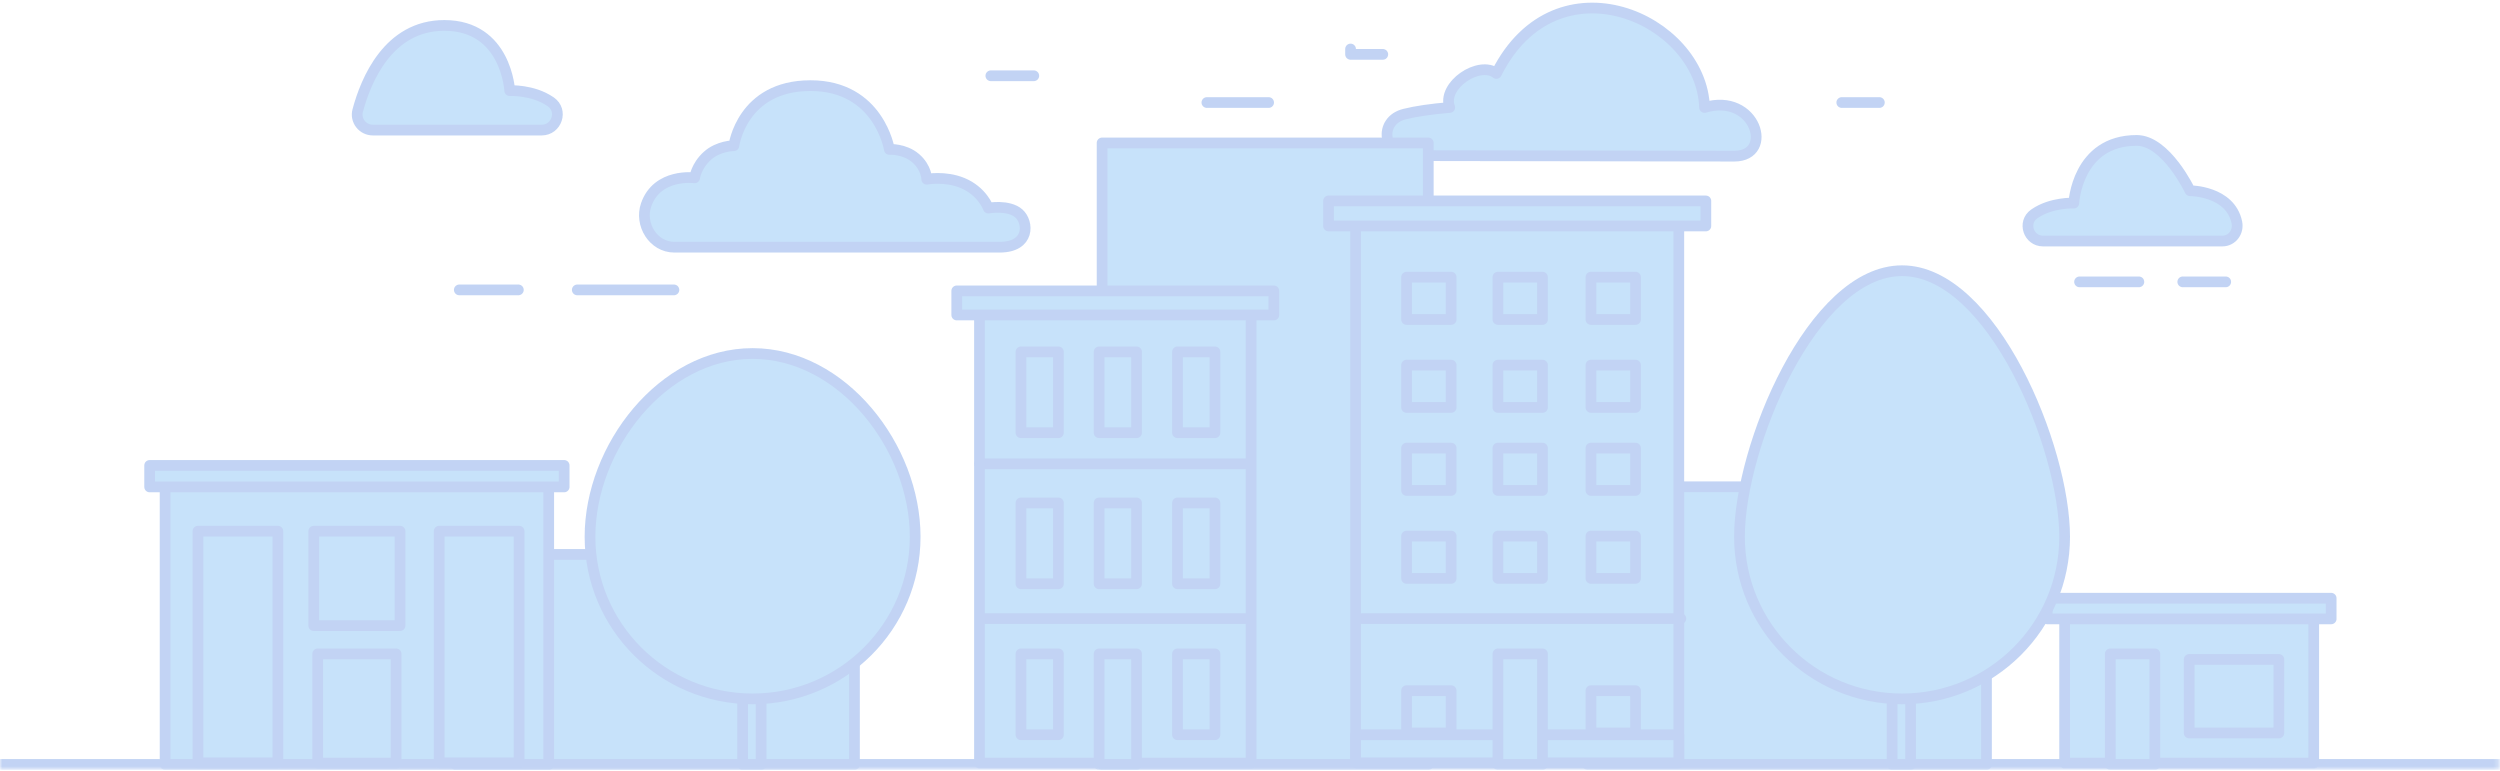 <svg xmlns="http://www.w3.org/2000/svg" xmlns:xlink="http://www.w3.org/1999/xlink" width="564" height="174" viewBox="0 0 564 174">
    <defs>
        <path id="a" d="M0 173.296h563.761V.234H0z"/>
    </defs>
    <g fill="none" fill-rule="evenodd" opacity=".25" transform="translate(0 .37)">
        <path fill="#1F8BEB" d="M391.256 34.86c9.131 0 4.858-14.434-6.709-10.986-.64-20.044-33.408-34.709-46.957-7.675-3.831-3.022-12.433 2.686-10.528 7.675-4.255.361-7.604.852-10.209 1.502-6.013 1.5-4.823 9.417 1.376 9.362l73.027.122z"/>
        <path stroke="#0A51D2" stroke-linecap="round" stroke-linejoin="round" stroke-width="2.42" d="M391.256 34.86c9.131 0 4.858-14.434-6.709-10.986-.64-20.044-33.408-34.709-46.957-7.675-3.831-3.022-12.433 2.686-10.528 7.675-4.255.361-7.604.852-10.209 1.502-6.013 1.5-4.823 9.417 1.376 9.362l73.027.122z"/>
        <path fill="#1F8BEB" d="M501.351 54.009h-40.437c-3.274 0-4.686-4.227-2.006-6.102l.114-.08c3.814-2.614 8.822-2.376 8.822-2.376s.715-14.144 14.186-14.144c6.66 0 12.042 11.35 12.042 11.35s9.06 0 10.56 7.133c.454 2.16-1.067 4.219-3.28 4.219"/>
        <path stroke="#0A51D2" stroke-linecap="round" stroke-linejoin="round" stroke-width="2.42" d="M501.351 54.009h-40.437c-3.274 0-4.686-4.227-2.006-6.102l.114-.08c3.814-2.614 8.822-2.376 8.822-2.376s.715-14.144 14.186-14.144c6.66 0 12.042 11.35 12.042 11.35s9.06 0 10.56 7.133c.454 2.16-1.067 4.219-3.28 4.219z"/>
        <path fill="#1F8BEB" d="M84.11 28.975h38.088c3.405 0 4.873-4.395 2.086-6.346l-.119-.081c-3.967-2.72-9.174-2.472-9.174-2.472s-.744-14.71-14.754-14.71c-12.665 0-17.717 12.394-19.539 19.222-.591 2.219 1.11 4.387 3.412 4.387"/>
        <path stroke="#0A51D2" stroke-linecap="round" stroke-linejoin="round" stroke-width="2.42" d="M84.11 28.975h38.088c3.405 0 4.873-4.395 2.086-6.346l-.119-.081c-3.967-2.72-9.174-2.472-9.174-2.472s-.744-14.71-14.754-14.71c-12.665 0-17.717 12.394-19.539 19.222-.591 2.219 1.11 4.387 3.412 4.387z"/>
        <path fill="#1F8BEB" d="M152.152 55.397h73.367c6.887 0 6.57-5.654 4.321-7.624-2.305-2.019-6.861-1.2-6.861-1.2s-1.357-3.802-5.82-5.654c-3.95-1.637-8.087-.857-8.087-.857s0-2.61-2.528-4.772c-2.529-2.162-5.9-1.951-5.9-1.951s-2.318-14.39-17.805-14.39-17.278 13.55-17.278 13.55-3.477 0-6.005 2.31-2.845 4.937-2.845 4.937-8.456-1.136-10.956 6.136c-1.49 4.335 1.571 9.515 6.397 9.515"/>
        <path stroke="#0A51D2" stroke-linecap="round" stroke-linejoin="round" stroke-width="2.42" d="M152.152 55.397h73.367c6.887 0 6.57-5.654 4.321-7.624-2.305-2.019-6.861-1.2-6.861-1.2s-1.357-3.802-5.82-5.654c-3.95-1.637-8.087-.857-8.087-.857s0-2.61-2.528-4.772c-2.529-2.162-5.9-1.951-5.9-1.951s-2.318-14.39-17.805-14.39-17.278 13.55-17.278 13.55-3.477 0-6.005 2.31-2.845 4.937-2.845 4.937-8.456-1.136-10.956 6.136c-1.49 4.335 1.571 9.515 6.397 9.515z"/>
        <mask id="b" fill="#fff">
            <use xlink:href="#a"/>
        </mask>
        <path stroke="#0A51D2" stroke-linecap="round" stroke-linejoin="round" stroke-width="2.42" d="M-39.212 172.088h638.093-638.093z" mask="url(#b)"/>
        <path fill="#1F8BEB" d="M248.632 172.088h73.588V31.878h-73.588z" mask="url(#b)"/>
        <path stroke="#0A51D2" stroke-linecap="round" stroke-linejoin="round" stroke-width="2.42" d="M248.632 172.088h73.588V31.878h-73.588z" mask="url(#b)"/>
        <path fill="#1F8BEB" d="M102.795 172.088h89.974v-47.38h-89.974z" mask="url(#b)"/>
        <path stroke="#0A51D2" stroke-linecap="round" stroke-linejoin="round" stroke-width="2.42" d="M102.795 172.088h89.974v-47.38h-89.974z" mask="url(#b)"/>
        <path fill="#1F8BEB" d="M358.178 172.088h89.974V109.45h-89.974z" mask="url(#b)"/>
        <path stroke="#0A51D2" stroke-linecap="round" stroke-linejoin="round" stroke-width="2.42" d="M358.178 172.088h89.974V109.45h-89.974z" mask="url(#b)"/>
        <path fill="#1F8BEB" d="M220.972 171.778h61.28V67.125h-61.28z" mask="url(#b)"/>
        <path stroke="#0A51D2" stroke-linecap="round" stroke-linejoin="round" stroke-width="2.42" d="M220.972 171.778h61.28V67.125h-61.28z" mask="url(#b)"/>
        <path fill="#1F8BEB" d="M215.844 70.693h71.535v-5.44h-71.535z" mask="url(#b)"/>
        <path stroke="#0A51D2" stroke-linecap="round" stroke-linejoin="round" stroke-width="2.42" d="M215.844 70.693h71.535v-5.44h-71.535z" mask="url(#b)"/>
        <g mask="url(#b)">
            <path fill="#1F8BEB" d="M221.032 104.275h60.393"/>
            <path stroke="#0A51D2" stroke-linecap="round" stroke-linejoin="round" stroke-width="2.42" d="M221.032 104.275h60.393"/>
        </g>
        <g mask="url(#b)">
            <path fill="#1F8BEB" d="M222.246 139.186h59.568"/>
            <path stroke="#0A51D2" stroke-linecap="round" stroke-linejoin="round" stroke-width="2.42" d="M222.246 139.186h59.568"/>
        </g>
        <path fill="#1F8BEB" d="M230.329 131.33h8.447v-18.237h-8.447z" mask="url(#b)"/>
        <path stroke="#0A51D2" stroke-linecap="round" stroke-linejoin="round" stroke-width="2.42" d="M230.329 131.33h8.447v-18.237h-8.447z" mask="url(#b)"/>
        <path fill="#1F8BEB" d="M247.958 131.33h8.448v-18.237h-8.448z" mask="url(#b)"/>
        <path stroke="#0A51D2" stroke-linecap="round" stroke-linejoin="round" stroke-width="2.42" d="M247.958 131.33h8.448v-18.237h-8.448z" mask="url(#b)"/>
        <path fill="#1F8BEB" d="M265.642 131.33h8.448v-18.237h-8.448z" mask="url(#b)"/>
        <path stroke="#0A51D2" stroke-linecap="round" stroke-linejoin="round" stroke-width="2.42" d="M265.642 131.33h8.448v-18.237h-8.448z" mask="url(#b)"/>
        <path fill="#1F8BEB" d="M230.329 97.25h8.447V79.013h-8.447z" mask="url(#b)"/>
        <path stroke="#0A51D2" stroke-linecap="round" stroke-linejoin="round" stroke-width="2.42" d="M230.329 97.25h8.447V79.013h-8.447z" mask="url(#b)"/>
        <path fill="#1F8BEB" d="M247.958 97.25h8.448V79.013h-8.448z" mask="url(#b)"/>
        <path stroke="#0A51D2" stroke-linecap="round" stroke-linejoin="round" stroke-width="2.42" d="M247.958 97.25h8.448V79.013h-8.448z" mask="url(#b)"/>
        <path fill="#1F8BEB" d="M265.642 97.25h8.448V79.013h-8.448z" mask="url(#b)"/>
        <path stroke="#0A51D2" stroke-linecap="round" stroke-linejoin="round" stroke-width="2.42" d="M265.642 97.25h8.448V79.013h-8.448z" mask="url(#b)"/>
        <path fill="#1F8BEB" d="M230.329 165.386h8.447v-18.238h-8.447z" mask="url(#b)"/>
        <path stroke="#0A51D2" stroke-linecap="round" stroke-linejoin="round" stroke-width="2.42" d="M230.329 165.386h8.447v-18.238h-8.447z" mask="url(#b)"/>
        <path fill="#1F8BEB" d="M247.958 172.088h8.448v-24.94h-8.448z" mask="url(#b)"/>
        <path stroke="#0A51D2" stroke-linecap="round" stroke-linejoin="round" stroke-width="2.42" d="M247.958 172.088h8.448v-24.94h-8.448z" mask="url(#b)"/>
        <path fill="#1F8BEB" d="M265.642 165.386h8.448v-18.238h-8.448z" mask="url(#b)"/>
        <path stroke="#0A51D2" stroke-linecap="round" stroke-linejoin="round" stroke-width="2.42" d="M265.642 165.386h8.448v-18.238h-8.448z" mask="url(#b)"/>
        <path fill="#1F8BEB" d="M305.819 171.719h72.921V47.183H305.82z" mask="url(#b)"/>
        <path stroke="#0A51D2" stroke-linecap="round" stroke-linejoin="round" stroke-width="2.42" d="M305.819 171.719h72.921V47.183H305.82z" mask="url(#b)"/>
        <path fill="#1F8BEB" d="M305.819 171.719h72.921v-6.332H305.82z" mask="url(#b)"/>
        <path stroke="#0A51D2" stroke-linecap="round" stroke-linejoin="round" stroke-width="2.42" d="M305.819 171.719h72.921v-6.332H305.82z" mask="url(#b)"/>
        <path fill="#1F8BEB" d="M299.716 50.608h85.126v-5.65h-85.126z" mask="url(#b)"/>
        <path stroke="#0A51D2" stroke-linecap="round" stroke-linejoin="round" stroke-width="2.42" d="M299.716 50.608h85.126v-5.65h-85.126z" mask="url(#b)"/>
        <g mask="url(#b)">
            <path fill="#1F8BEB" d="M307.334 139.186H379.2"/>
            <path stroke="#0A51D2" stroke-linecap="round" stroke-linejoin="round" stroke-width="2.42" d="M307.334 139.186H379.2"/>
        </g>
        <path fill="#1F8BEB" d="M337.932 172.088h10.052v-24.94h-10.052z" mask="url(#b)"/>
        <path stroke="#0A51D2" stroke-linecap="round" stroke-linejoin="round" stroke-width="2.42" d="M337.932 172.088h10.052v-24.94h-10.052z" mask="url(#b)"/>
        <path fill="#1F8BEB" d="M358.917 164.994h10.054v-9.548h-10.054z" mask="url(#b)"/>
        <path stroke="#0A51D2" stroke-linecap="round" stroke-linejoin="round" stroke-width="2.42" d="M358.917 164.994h10.054v-9.548h-10.054z" mask="url(#b)"/>
        <path fill="#1F8BEB" d="M317.323 164.994h10.053v-9.548h-10.053z" mask="url(#b)"/>
        <path stroke="#0A51D2" stroke-linecap="round" stroke-linejoin="round" stroke-width="2.42" d="M317.323 164.994h10.053v-9.548h-10.053z" mask="url(#b)"/>
        <path fill="#1F8BEB" d="M358.917 130.118h10.054v-9.548h-10.054z" mask="url(#b)"/>
        <path stroke="#0A51D2" stroke-linecap="round" stroke-linejoin="round" stroke-width="2.42" d="M358.917 130.118h10.054v-9.548h-10.054z" mask="url(#b)"/>
        <path fill="#1F8BEB" d="M317.323 130.118h10.053v-9.548h-10.053z" mask="url(#b)"/>
        <path stroke="#0A51D2" stroke-linecap="round" stroke-linejoin="round" stroke-width="2.42" d="M317.323 130.118h10.053v-9.548h-10.053z" mask="url(#b)"/>
        <path fill="#1F8BEB" d="M337.932 130.118h10.052v-9.548h-10.052z" mask="url(#b)"/>
        <path stroke="#0A51D2" stroke-linecap="round" stroke-linejoin="round" stroke-width="2.42" d="M337.932 130.118h10.052v-9.548h-10.052z" mask="url(#b)"/>
        <path fill="#1F8BEB" d="M358.917 110.272h10.054v-9.548h-10.054z" mask="url(#b)"/>
        <path stroke="#0A51D2" stroke-linecap="round" stroke-linejoin="round" stroke-width="2.42" d="M358.917 110.272h10.054v-9.548h-10.054z" mask="url(#b)"/>
        <path fill="#1F8BEB" d="M317.323 110.272h10.053v-9.548h-10.053z" mask="url(#b)"/>
        <path stroke="#0A51D2" stroke-linecap="round" stroke-linejoin="round" stroke-width="2.42" d="M317.323 110.272h10.053v-9.548h-10.053z" mask="url(#b)"/>
        <path fill="#1F8BEB" d="M337.932 110.272h10.052v-9.548h-10.052z" mask="url(#b)"/>
        <path stroke="#0A51D2" stroke-linecap="round" stroke-linejoin="round" stroke-width="2.42" d="M337.932 110.272h10.052v-9.548h-10.052z" mask="url(#b)"/>
        <path fill="#1F8BEB" d="M358.917 91.549h10.054v-9.548h-10.054z" mask="url(#b)"/>
        <path stroke="#0A51D2" stroke-linecap="round" stroke-linejoin="round" stroke-width="2.42" d="M358.917 91.549h10.054v-9.548h-10.054z" mask="url(#b)"/>
        <path fill="#1F8BEB" d="M317.323 91.549h10.053v-9.548h-10.053z" mask="url(#b)"/>
        <path stroke="#0A51D2" stroke-linecap="round" stroke-linejoin="round" stroke-width="2.42" d="M317.323 91.549h10.053v-9.548h-10.053z" mask="url(#b)"/>
        <path fill="#1F8BEB" d="M337.932 91.549h10.052v-9.548h-10.052z" mask="url(#b)"/>
        <path stroke="#0A51D2" stroke-linecap="round" stroke-linejoin="round" stroke-width="2.42" d="M337.932 91.549h10.052v-9.548h-10.052z" mask="url(#b)"/>
        <path fill="#1F8BEB" d="M358.917 71.703h10.054v-9.548h-10.054z" mask="url(#b)"/>
        <path stroke="#0A51D2" stroke-linecap="round" stroke-linejoin="round" stroke-width="2.42" d="M358.917 71.703h10.054v-9.548h-10.054z" mask="url(#b)"/>
        <path fill="#1F8BEB" d="M317.323 71.703h10.053v-9.548h-10.053z" mask="url(#b)"/>
        <path stroke="#0A51D2" stroke-linecap="round" stroke-linejoin="round" stroke-width="2.42" d="M317.323 71.703h10.053v-9.548h-10.053z" mask="url(#b)"/>
        <path fill="#1F8BEB" d="M337.932 71.703h10.052v-9.548h-10.052z" mask="url(#b)"/>
        <path stroke="#0A51D2" stroke-linecap="round" stroke-linejoin="round" stroke-width="2.42" d="M337.932 71.703h10.052v-9.548h-10.052z" mask="url(#b)"/>
        <path fill="#1F8BEB" d="M169.603 97.036h.041c1.14 0 2.063.92 2.063 2.055v72.997h-4.166V99.09c0-1.135.923-2.055 2.062-2.055" mask="url(#b)"/>
        <path stroke="#0A51D2" stroke-linecap="round" stroke-linejoin="round" stroke-width="2.42" d="M169.603 97.036h.041c1.14 0 2.063.92 2.063 2.055v72.997h-4.166V99.09c0-1.135.923-2.055 2.062-2.055z" mask="url(#b)"/>
        <path fill="#1F8BEB" d="M133.106 120.73c0 20.196 16.42 36.57 36.678 36.57 20.257 0 36.678-16.374 36.678-36.57s-16.421-41.347-36.678-41.347c-20.257 0-36.678 21.151-36.678 41.347" mask="url(#b)"/>
        <path stroke="#0A51D2" stroke-linecap="round" stroke-linejoin="round" stroke-width="2.42" d="M133.106 120.73c0 20.196 16.42 36.57 36.678 36.57 20.257 0 36.678-16.374 36.678-36.57s-16.421-41.347-36.678-41.347c-20.257 0-36.678 21.151-36.678 41.347z" mask="url(#b)"/>
        <path fill="#1F8BEB" d="M37.246 172.088h86.542v-65.723H37.246z" mask="url(#b)"/>
        <path stroke="#0A51D2" stroke-linecap="round" stroke-linejoin="round" stroke-width="2.42" d="M37.246 172.088h86.542v-65.723H37.246z" mask="url(#b)"/>
        <path fill="#1F8BEB" d="M33.761 109.48h93.512v-4.852H33.761z" mask="url(#b)"/>
        <path stroke="#0A51D2" stroke-linecap="round" stroke-linejoin="round" stroke-width="2.42" d="M33.761 109.48h93.512v-4.852H33.761z" mask="url(#b)"/>
        <path fill="#1F8BEB" d="M71.675 171.778H89.36v-24.63H71.675z" mask="url(#b)"/>
        <path stroke="#0A51D2" stroke-linecap="round" stroke-linejoin="round" stroke-width="2.42" d="M71.675 171.778H89.36v-24.63H71.675z" mask="url(#b)"/>
        <path fill="#1F8BEB" d="M70.786 140.77h19.461v-21.304h-19.46z" mask="url(#b)"/>
        <path stroke="#0A51D2" stroke-linecap="round" stroke-linejoin="round" stroke-width="2.42" d="M70.786 140.77h19.461v-21.304h-19.46z" mask="url(#b)"/>
        <path fill="#1F8BEB" d="M99.08 171.719h18.025v-52.253H99.08z" mask="url(#b)"/>
        <path stroke="#0A51D2" stroke-linecap="round" stroke-linejoin="round" stroke-width="2.42" d="M99.08 171.719h18.025v-52.253H99.08z" mask="url(#b)"/>
        <path fill="#1F8BEB" d="M44.661 171.719h18.025v-52.253H44.66z" mask="url(#b)"/>
        <path stroke="#0A51D2" stroke-linecap="round" stroke-linejoin="round" stroke-width="2.42" d="M44.661 171.719h18.025v-52.253H44.66z" mask="url(#b)"/>
        <path fill="#1F8BEB" d="M465.783 171.778h56.192v-32.592h-56.192z" mask="url(#b)"/>
        <path stroke="#0A51D2" stroke-linecap="round" stroke-linejoin="round" stroke-width="2.42" d="M465.783 171.778h56.192v-32.592h-56.192z" mask="url(#b)"/>
        <path fill="#1F8BEB" d="M461.849 139.25h64.06v-4.663h-64.06z" mask="url(#b)"/>
        <path stroke="#0A51D2" stroke-linecap="round" stroke-linejoin="round" stroke-width="2.42" d="M461.849 139.25h64.06v-4.663h-64.06z" mask="url(#b)"/>
        <path fill="#1F8BEB" d="M476.08 172.088h10.052v-24.94H476.08z" mask="url(#b)"/>
        <path stroke="#0A51D2" stroke-linecap="round" stroke-linejoin="round" stroke-width="2.42" d="M476.08 172.088h10.052v-24.94H476.08z" mask="url(#b)"/>
        <path fill="#1F8BEB" d="M493.88 164.994h20.228v-16.596H493.88z" mask="url(#b)"/>
        <path stroke="#0A51D2" stroke-linecap="round" stroke-linejoin="round" stroke-width="2.42" d="M493.88 164.994h20.228v-16.596H493.88z" mask="url(#b)"/>
        <path fill="#1F8BEB" d="M428.923 77.327h.042a2.06 2.06 0 0 1 2.062 2.056v92.705h-4.166V79.383a2.06 2.06 0 0 1 2.062-2.056" mask="url(#b)"/>
        <path stroke="#0A51D2" stroke-linecap="round" stroke-linejoin="round" stroke-width="2.42" d="M428.923 77.327h.042a2.06 2.06 0 0 1 2.062 2.056v92.705h-4.166V79.383a2.06 2.06 0 0 1 2.062-2.056z" mask="url(#b)"/>
        <path fill="#1F8BEB" d="M392.426 120.73c0 20.196 16.421 36.57 36.679 36.57 20.257 0 36.678-16.374 36.678-36.57s-16.421-60.027-36.678-60.027c-20.258 0-36.679 39.831-36.679 60.027" mask="url(#b)"/>
        <path stroke="#0A51D2" stroke-linecap="round" stroke-linejoin="round" stroke-width="2.42" d="M392.426 120.73c0 20.196 16.421 36.57 36.679 36.57 20.257 0 36.678-16.374 36.678-36.57s-16.421-60.027-36.678-60.027c-20.258 0-36.679 39.831-36.679 60.027z" mask="url(#b)"/>
        <g mask="url(#b)">
            <path fill="#1F8BEB" d="M103.62 65.03h13.324"/>
            <path stroke="#0A51D2" stroke-linecap="round" stroke-linejoin="round" stroke-width="2.42" d="M103.62 65.03h13.324"/>
        </g>
        <g mask="url(#b)">
            <path fill="#1F8BEB" d="M130.235 65.03h21.802"/>
            <path stroke="#0A51D2" stroke-linecap="round" stroke-linejoin="round" stroke-width="2.42" d="M130.235 65.03h21.802"/>
        </g>
        <g mask="url(#b)">
            <path fill="#1F8BEB" d="M223.534 16.724h9.69"/>
            <path stroke="#0A51D2" stroke-linecap="round" stroke-linejoin="round" stroke-width="2.42" d="M223.534 16.724h9.69"/>
        </g>
        <g mask="url(#b)">
            <path fill="#1F8BEB" d="M415.505 22.762h8.479"/>
            <path stroke="#0A51D2" stroke-linecap="round" stroke-linejoin="round" stroke-width="2.42" d="M415.505 22.762h8.479"/>
        </g>
        <g mask="url(#b)">
            <path fill="#1F8BEB" d="M272.273 22.762h13.93"/>
            <path stroke="#0A51D2" stroke-linecap="round" stroke-linejoin="round" stroke-width="2.42" d="M272.273 22.762h13.93"/>
        </g>
        <g mask="url(#b)">
            <path fill="#1F8BEB" d="M304.688 10.686v1.208h7.268"/>
            <path stroke="#0A51D2" stroke-linecap="round" stroke-linejoin="round" stroke-width="2.42" d="M304.688 10.686v1.208h7.268"/>
        </g>
        <g mask="url(#b)">
            <path fill="#1F8BEB" d="M469.148 63.218h13.379"/>
            <path stroke="#0A51D2" stroke-linecap="round" stroke-linejoin="round" stroke-width="2.42" d="M469.148 63.218h13.379"/>
        </g>
        <g mask="url(#b)">
            <path fill="#1F8BEB" d="M492.433 63.218h9.69"/>
            <path stroke="#0A51D2" stroke-linecap="round" stroke-linejoin="round" stroke-width="2.42" d="M492.433 63.218h9.69"/>
        </g>
    </g>
</svg>
